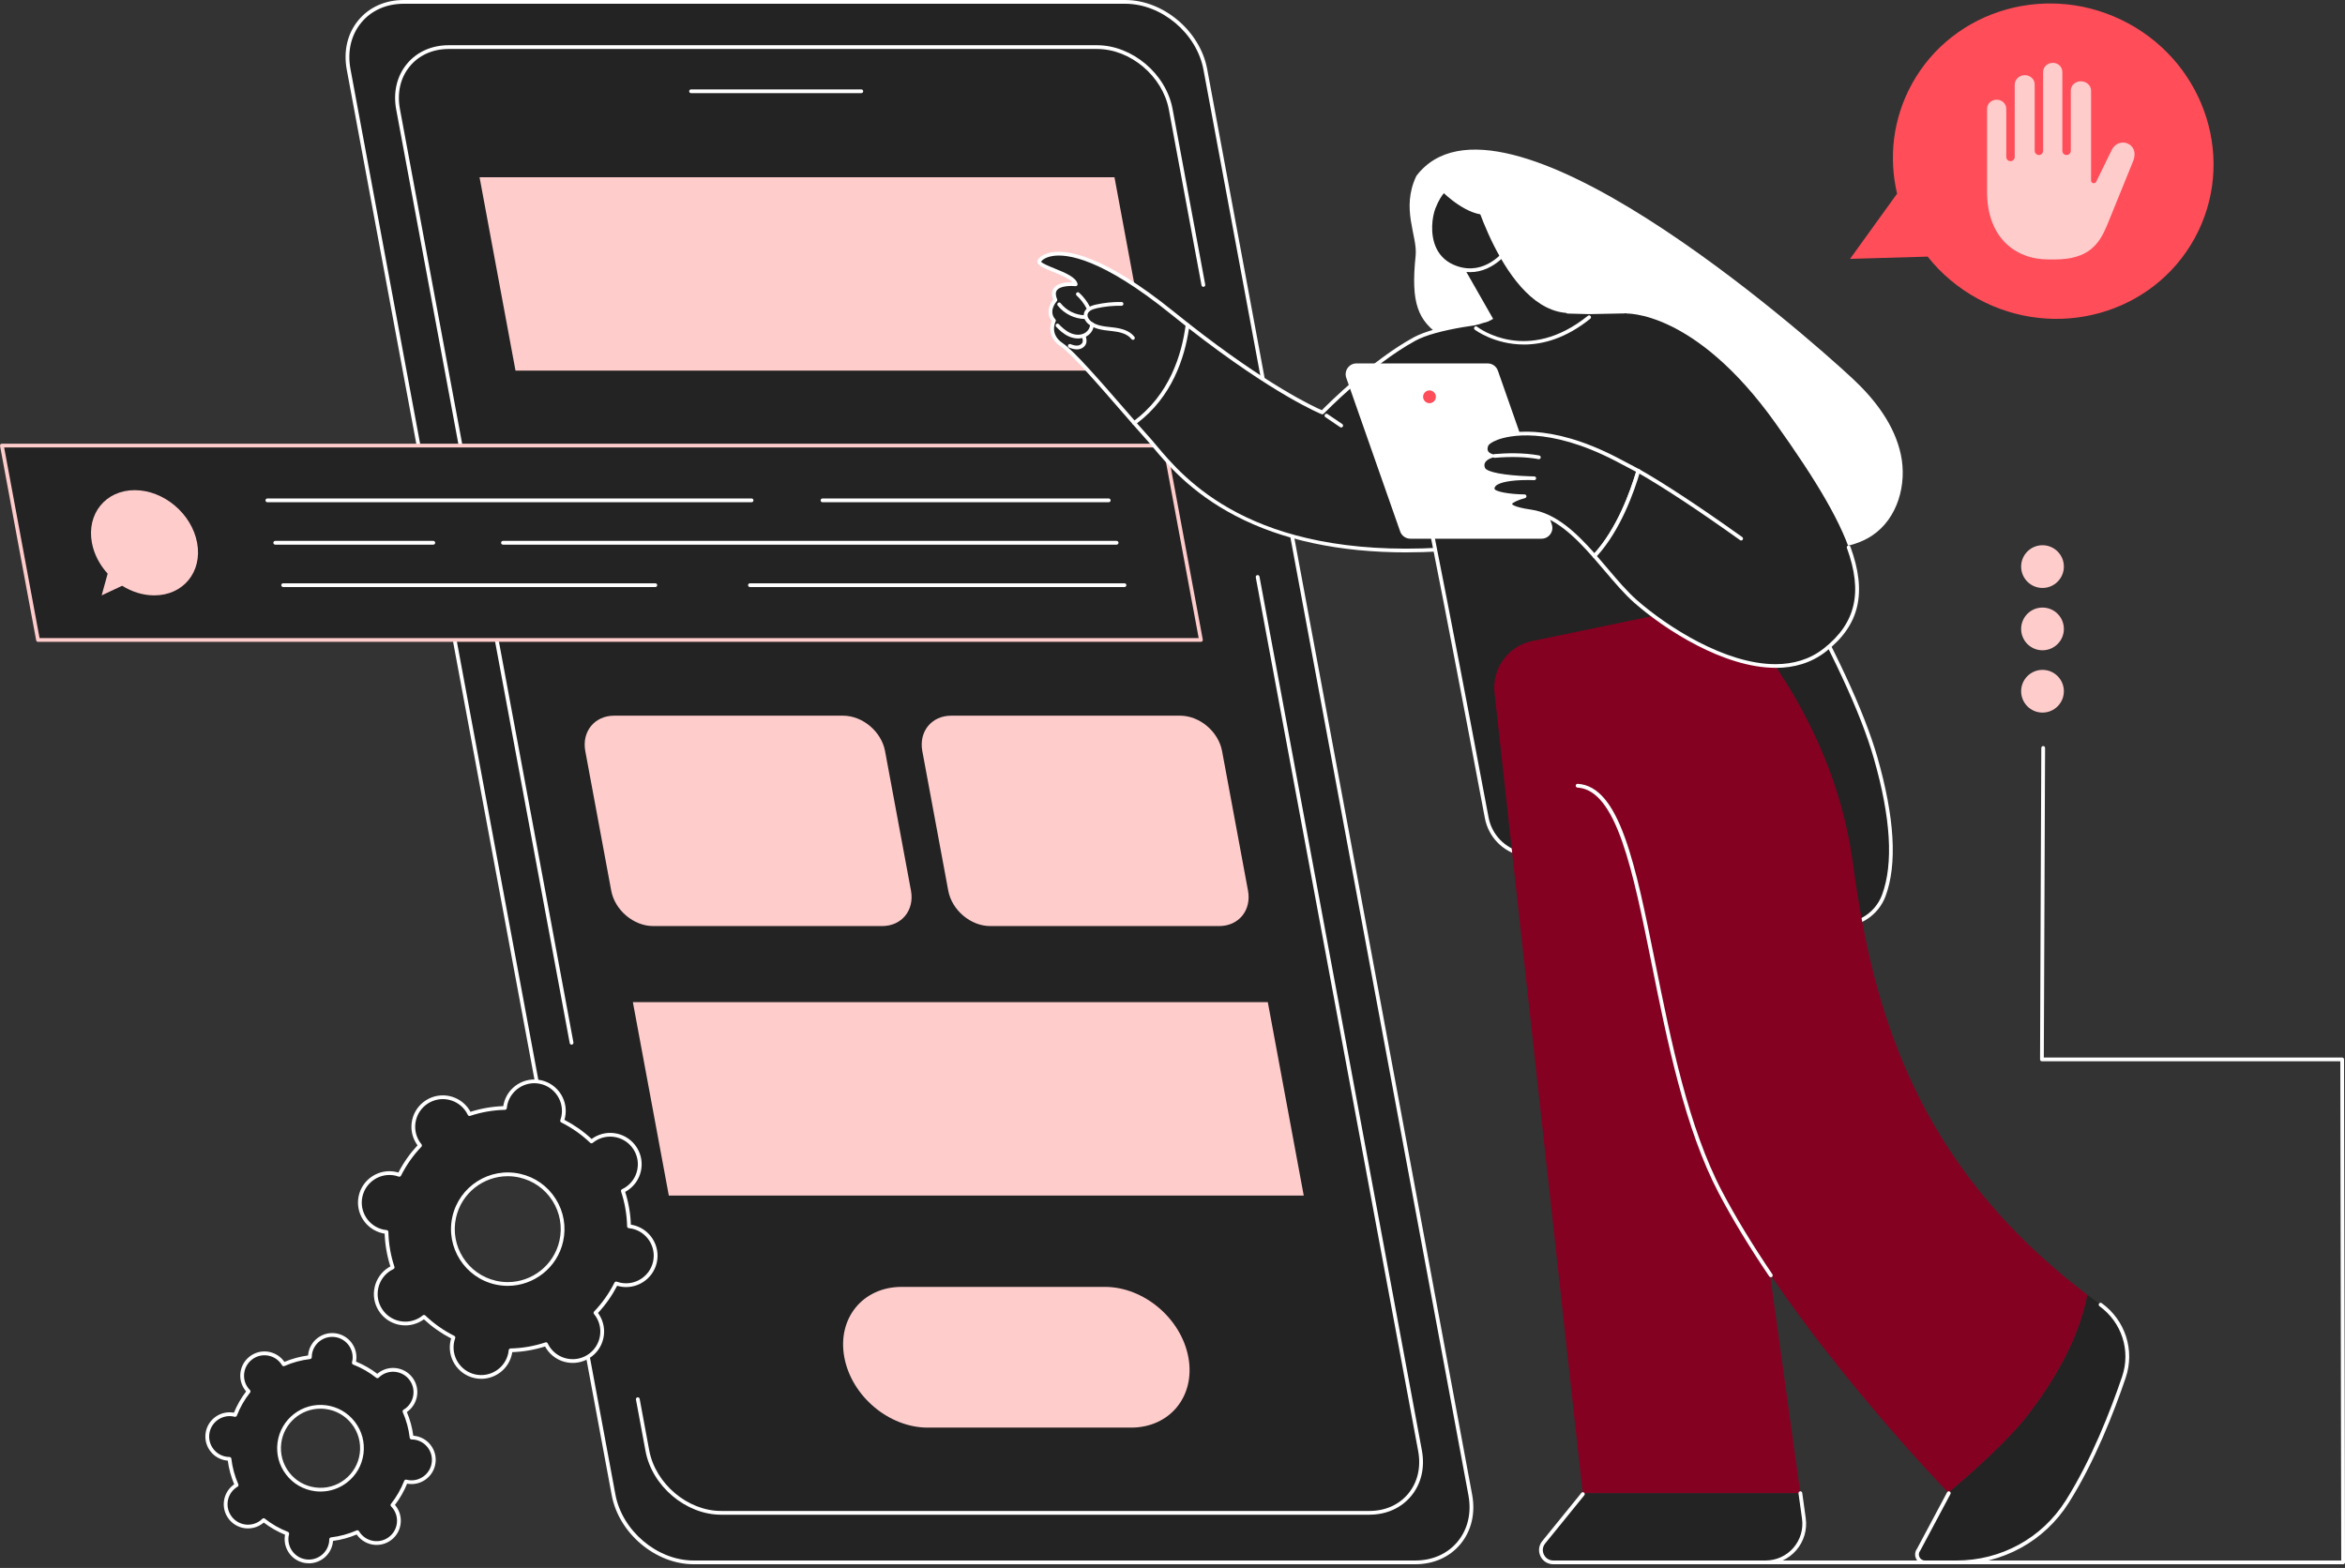 <svg width="477" height="319" viewBox="0 0 477 319" fill="none" xmlns="http://www.w3.org/2000/svg">
<rect x="0" y="0" width="477" height="319" fill="#333333" stroke="none"/>
<g clip-path="url(#clip0_70_488)">
<path d="M141.092 317.873H287.887C295.442 317.873 300.472 311.691 299.068 304.14L245.175 14.115C243.771 6.56 236.442 0.383 228.891 0.383H82.096C74.541 0.383 69.511 6.564 70.915 14.115L124.808 304.14C126.212 311.695 133.541 317.873 141.092 317.873Z" fill="#232323"/>
<path d="M287.887 318.255H141.092C133.346 318.255 125.872 311.955 124.43 304.209L70.537 14.184C69.829 10.374 70.674 6.786 72.92 4.089C75.112 1.454 78.371 0 82.096 0H228.891C236.637 0 244.112 6.3 245.554 14.046L299.447 304.071C300.155 307.881 299.309 311.469 297.064 314.166C294.872 316.802 291.613 318.255 287.887 318.255ZM82.096 0.765C78.604 0.765 75.555 2.119 73.509 4.579C71.413 7.1 70.625 10.462 71.29 14.046L125.183 304.071C126.556 311.473 133.694 317.49 141.092 317.49H287.887C291.38 317.49 294.428 316.136 296.475 313.676C298.571 311.156 299.359 307.793 298.693 304.209L244.8 14.184C243.427 6.782 236.289 0.765 228.891 0.765H82.096Z" fill="white"/>
<path d="M146.673 307.793H278.558C285.508 307.793 290.14 302.105 288.847 295.155L238.133 22.224C236.84 15.274 230.096 9.586 223.146 9.586H91.261C84.311 9.586 79.679 15.274 80.972 22.224L131.686 295.155C132.979 302.105 139.723 307.793 146.673 307.793Z" fill="#232323"/>
<path d="M116.263 212.543C116.083 212.543 115.922 212.412 115.888 212.229L80.593 22.293C79.939 18.778 80.719 15.469 82.792 12.975C84.816 10.542 87.822 9.2 91.261 9.2H223.146C230.291 9.2 237.184 15.01 238.512 22.152L245.156 57.91C245.194 58.116 245.056 58.319 244.85 58.357C244.643 58.395 244.444 58.258 244.402 58.051L237.758 22.293C236.496 15.496 229.939 9.965 223.146 9.965H91.261C88.056 9.965 85.256 11.208 83.381 13.465C81.457 15.779 80.734 18.866 81.346 22.156L116.641 212.087C116.68 212.294 116.542 212.493 116.335 212.535C116.312 212.539 116.289 212.543 116.266 212.543H116.263Z" fill="white"/>
<path d="M278.557 308.176H146.673C139.527 308.176 132.634 302.365 131.307 295.224L129.36 284.743C129.322 284.536 129.46 284.337 129.666 284.295C129.873 284.257 130.072 284.395 130.114 284.601L132.061 295.082C133.323 301.88 139.879 307.411 146.673 307.411H278.557C281.763 307.411 284.563 306.168 286.437 303.911C288.361 301.597 289.084 298.51 288.472 295.22L255.438 117.452C255.4 117.246 255.538 117.043 255.744 117.005C255.951 116.967 256.15 117.104 256.192 117.311L289.226 295.078C289.88 298.594 289.1 301.903 287.026 304.397C285.003 306.829 281.996 308.172 278.557 308.172V308.176Z" fill="white"/>
<path d="M175.201 18.95H140.568C140.357 18.95 140.185 18.778 140.185 18.568C140.185 18.357 140.357 18.185 140.568 18.185H175.201C175.411 18.185 175.584 18.357 175.584 18.568C175.584 18.778 175.411 18.95 175.201 18.95Z" fill="white"/>
<path d="M234.009 75.41H104.86L97.546 36.056H226.696L234.009 75.41Z" fill="#FFCCCC"/>
<path d="M265.196 243.247H136.047L128.733 203.894H257.886L265.196 243.247Z" fill="#FFCCCC"/>
<path d="M244.284 130.202H7.731L0.383 90.653H236.936L244.284 130.202Z" fill="#232323"/>
<path d="M244.284 130.584H7.731C7.547 130.584 7.387 130.454 7.356 130.27L0.008 90.722C-0.011 90.611 0.016 90.496 0.088 90.408C0.161 90.32 0.268 90.27 0.383 90.27H236.936C237.119 90.27 237.28 90.401 237.311 90.584L244.659 130.133C244.678 130.244 244.651 130.358 244.578 130.446C244.506 130.534 244.399 130.584 244.284 130.584ZM8.048 129.819H243.825L236.618 91.036H0.842L8.048 129.819Z" fill="#FFCCCC"/>
<path d="M27.408 99.726C21.498 99.726 17.596 104.519 18.694 110.429C19.13 112.778 20.293 114.947 21.899 116.71L20.679 121.132L24.852 119.177C26.823 120.409 29.083 121.132 31.382 121.132C37.292 121.132 41.194 116.339 40.096 110.429C38.998 104.519 33.314 99.726 27.404 99.726H27.408Z" fill="#FFCCCC"/>
<path d="M225.529 102.182H167.306C167.096 102.182 166.924 102.01 166.924 101.8C166.924 101.589 167.096 101.417 167.306 101.417H225.529C225.74 101.417 225.912 101.589 225.912 101.8C225.912 102.01 225.74 102.182 225.529 102.182Z" fill="white"/>
<path d="M152.881 102.182H54.383C54.173 102.182 54.001 102.01 54.001 101.8C54.001 101.589 54.173 101.417 54.383 101.417H152.881C153.092 101.417 153.264 101.589 153.264 101.8C153.264 102.01 153.092 102.182 152.881 102.182Z" fill="white"/>
<path d="M227.132 110.812H102.309C102.098 110.812 101.926 110.64 101.926 110.429C101.926 110.219 102.098 110.047 102.309 110.047H227.132C227.342 110.047 227.515 110.219 227.515 110.429C227.515 110.64 227.342 110.812 227.132 110.812Z" fill="white"/>
<path d="M88.14 110.812H55.986C55.775 110.812 55.603 110.64 55.603 110.429C55.603 110.219 55.775 110.047 55.986 110.047H88.14C88.351 110.047 88.523 110.219 88.523 110.429C88.523 110.64 88.351 110.812 88.14 110.812Z" fill="white"/>
<path d="M228.735 119.437H152.545C152.334 119.437 152.162 119.265 152.162 119.055C152.162 118.845 152.334 118.672 152.545 118.672H228.735C228.945 118.672 229.117 118.845 229.117 119.055C229.117 119.265 228.945 119.437 228.735 119.437Z" fill="white"/>
<path d="M133.3 119.437H57.593C57.382 119.437 57.21 119.265 57.21 119.055C57.21 118.845 57.382 118.672 57.593 118.672H133.3C133.511 118.672 133.683 118.845 133.683 119.055C133.683 119.265 133.511 119.437 133.3 119.437Z" fill="white"/>
<path d="M241.725 276.14C240.256 268.233 232.655 261.826 224.753 261.826H183.399C175.492 261.826 170.274 268.233 171.743 276.14C173.212 284.047 180.813 290.454 188.716 290.454H230.07C237.976 290.454 243.194 284.047 241.725 276.14Z" fill="#FFCCCC"/>
<path d="M247.991 188.413H201.431C197.452 188.413 193.627 185.189 192.885 181.207L187.61 152.816C186.872 148.838 189.496 145.609 193.478 145.609H240.038C244.016 145.609 247.841 148.834 248.584 152.816L253.859 181.207C254.597 185.185 251.973 188.413 247.991 188.413Z" fill="#FFCCCC"/>
<path d="M179.436 188.413H132.876C128.897 188.413 125.072 185.189 124.33 181.207L119.055 152.816C118.317 148.838 120.941 145.609 124.923 145.609H171.483C175.461 145.609 179.287 148.834 180.029 152.816L185.304 181.207C186.042 185.185 183.418 188.413 179.436 188.413Z" fill="#FFCCCC"/>
<path d="M476.618 318.255H316.488C316.278 318.255 316.105 318.083 316.105 317.873C316.105 317.662 316.278 317.49 316.488 317.49H476.235L476.044 215.928H415.354C415.25 215.928 415.155 215.886 415.082 215.817C415.009 215.744 414.971 215.648 414.971 215.545L415.227 152.17C415.227 151.959 415.4 151.787 415.61 151.787C415.82 151.787 415.992 151.959 415.992 152.17L415.736 215.159H476.426C476.637 215.159 476.809 215.331 476.809 215.541L477 317.869C477 317.972 476.962 318.068 476.889 318.14C476.817 318.213 476.721 318.251 476.618 318.251V318.255Z" fill="white"/>
<path d="M287.96 52C286.927 61.773 288.449 65.292 293.246 68.486C306.336 77.2 317.134 89.119 330.905 96.991C341.75 103.188 353.076 109.125 365.469 111.076C370.702 111.898 376.455 111.879 380.831 108.949C386.022 105.472 387.942 98.51 386.653 92.478C385.364 86.445 381.401 81.27 376.842 77.024C366.804 67.671 305.12 13.446 288.105 35.789C284.896 42.529 288.381 47.991 287.956 52.004L287.96 52Z" fill="white"/>
<path d="M211.441 53.029C212.233 51.755 218.67 47.651 238.508 63.693C239.552 64.539 240.57 65.346 241.564 66.126C240.78 72.143 238.267 80.585 230.708 86.063C225.72 80.36 218.529 71.864 215.966 70.154C212.879 68.092 214.379 65.231 214.379 65.231C212.611 63.269 214.665 61.027 214.665 61.027C213.021 57.179 218.797 57.841 218.797 57.841C218.341 55.645 210.645 54.306 211.437 53.029H211.441Z" fill="#232323"/>
<path d="M230.708 86.445C230.601 86.445 230.494 86.4 230.422 86.315C229.676 85.462 228.88 84.548 228.058 83.6C223.529 78.386 217.894 71.898 215.756 70.472C212.96 68.605 213.637 66.084 213.939 65.296C212.684 63.697 213.495 61.869 214.23 60.954C213.87 59.994 213.92 59.203 214.375 58.594C215.186 57.508 217.102 57.393 218.143 57.416C217.431 56.632 215.595 55.886 214.187 55.312C212.317 54.551 211.25 54.088 211.039 53.442C210.971 53.231 210.997 53.017 211.12 52.826C211.46 52.279 212.378 51.602 213.939 51.342C217.003 50.825 224.297 51.705 238.753 63.395C239.701 64.164 240.7 64.959 241.805 65.824C241.97 65.954 242 66.195 241.87 66.359C241.74 66.524 241.499 66.555 241.335 66.424C240.229 65.556 239.227 64.76 238.275 63.988C224.053 52.486 217.003 51.598 214.069 52.095C212.665 52.333 211.965 52.922 211.774 53.231C211.866 53.541 213.442 54.18 214.482 54.605C216.655 55.488 218.9 56.403 219.183 57.764C219.21 57.883 219.176 58.009 219.091 58.101C219.007 58.193 218.889 58.235 218.766 58.223C217.959 58.132 215.706 58.101 214.995 59.053C214.681 59.474 214.692 60.09 215.029 60.878C215.086 61.016 215.06 61.176 214.96 61.287C214.888 61.368 213.162 63.303 214.673 64.978C214.78 65.097 214.803 65.269 214.727 65.411C214.673 65.514 213.434 68 216.188 69.837C218.41 71.321 223.846 77.579 228.643 83.098C229.465 84.043 230.261 84.957 231.003 85.811C231.141 85.971 231.125 86.212 230.969 86.35C230.896 86.415 230.808 86.445 230.716 86.445H230.708Z" fill="white"/>
<path d="M241.564 66.126C259.432 80.157 268.968 83.913 268.968 83.913C268.968 83.913 278.538 73.998 287.727 68.98C296.915 63.961 330.576 63.785 330.576 63.785C330.576 63.785 335.113 109.431 292.887 111.81C250.661 114.19 238.015 94.149 233.44 89.142C232.659 88.289 231.73 87.234 230.705 86.067C238.263 80.589 240.776 72.143 241.56 66.13L241.564 66.126Z" fill="#232323"/>
<path d="M286.143 112.388C272.456 112.388 260.755 109.886 251.28 104.929C242.218 100.185 237.391 94.421 234.507 90.975C233.99 90.355 233.543 89.819 233.156 89.398C232.468 88.641 231.596 87.662 230.418 86.315C230.345 86.235 230.314 86.128 230.326 86.021C230.337 85.914 230.395 85.818 230.483 85.753C237.907 80.371 240.398 72.082 241.186 66.076C241.205 65.939 241.293 65.824 241.419 65.77C241.545 65.717 241.69 65.74 241.801 65.824C257.902 78.466 267.315 82.785 268.88 83.458C270.257 82.062 279.108 73.252 287.547 68.643C296.716 63.636 329.199 63.406 330.58 63.399C330.775 63.399 330.94 63.548 330.962 63.743C330.985 63.957 332.963 85.455 320.799 99.669C314.269 107.3 304.89 111.512 292.913 112.185C290.607 112.315 288.35 112.38 286.143 112.38V112.388ZM231.271 86.124C232.307 87.31 233.091 88.19 233.726 88.882C234.124 89.314 234.576 89.858 235.1 90.481C240.887 97.397 254.44 113.593 292.871 111.428C304.63 110.766 313.83 106.646 320.214 99.183C331.322 86.204 330.427 66.991 330.228 64.171C326.602 64.21 296.41 64.676 287.914 69.316C278.879 74.251 269.343 84.082 269.247 84.177C269.14 84.288 268.975 84.326 268.83 84.269C268.734 84.231 259.225 80.409 241.851 66.838C240.964 72.835 238.385 80.78 231.271 86.124Z" fill="white"/>
<path d="M230.464 69.144C230.349 69.144 230.238 69.094 230.161 68.995C229.274 67.847 227.656 67.522 226.191 67.358L225.835 67.32C224.32 67.151 222.752 66.979 221.516 66.023C220.881 65.529 220.281 64.676 220.491 63.751C220.69 62.879 221.509 62.278 222.92 61.968C224.634 61.589 226.39 61.417 228.142 61.444C228.352 61.444 228.52 61.62 228.517 61.834C228.517 62.045 228.333 62.209 228.126 62.209C226.432 62.175 224.733 62.351 223.081 62.714C221.983 62.955 221.363 63.361 221.233 63.919C221.103 64.493 221.555 65.086 221.979 65.418C223.043 66.245 224.5 66.405 225.912 66.558L226.267 66.597C227.889 66.78 229.695 67.155 230.754 68.528C230.884 68.697 230.854 68.934 230.685 69.064C230.617 69.117 230.532 69.144 230.452 69.144H230.464Z" fill="white"/>
<path d="M221.352 62.947C221.214 62.947 221.08 62.875 221.011 62.741C220.495 61.754 219.814 60.874 218.995 60.121C218.839 59.979 218.831 59.734 218.973 59.581C219.114 59.424 219.355 59.417 219.512 59.558C220.399 60.369 221.13 61.322 221.688 62.389C221.788 62.576 221.715 62.806 221.528 62.905C221.47 62.936 221.409 62.947 221.352 62.947Z" fill="white"/>
<path d="M220.633 64.902H220.625C218.506 64.849 216.456 63.823 215.144 62.159C215.014 61.995 215.04 61.754 215.209 61.624C215.377 61.494 215.614 61.521 215.744 61.689C216.919 63.177 218.747 64.095 220.644 64.141C220.855 64.145 221.023 64.321 221.019 64.531C221.015 64.737 220.843 64.906 220.637 64.906L220.633 64.902Z" fill="white"/>
<path d="M219.294 68.865C218.655 68.865 217.986 68.716 217.343 68.417C216.288 67.928 215.446 67.128 214.834 66.486C214.689 66.333 214.692 66.092 214.845 65.946C214.998 65.801 215.239 65.805 215.385 65.958C215.951 66.551 216.724 67.285 217.665 67.725C218.579 68.15 219.543 68.219 220.319 67.92C221.165 67.591 221.761 66.773 221.735 65.969C221.727 65.759 221.891 65.579 222.102 65.575C222.312 65.564 222.492 65.732 222.496 65.942C222.534 67.079 221.754 68.184 220.591 68.632C220.189 68.788 219.746 68.865 219.29 68.865H219.294Z" fill="white"/>
<path d="M219.023 71.08C218.46 71.08 217.929 70.904 217.473 70.728C217.278 70.651 217.179 70.429 217.259 70.231C217.336 70.035 217.558 69.936 217.756 70.016C218.2 70.192 218.724 70.361 219.229 70.307C219.692 70.257 220.097 69.974 220.208 69.626C220.315 69.293 220.201 68.895 220.055 68.448C219.99 68.249 220.097 68.031 220.3 67.966C220.503 67.901 220.717 68.008 220.782 68.211C220.927 68.658 221.13 69.267 220.935 69.863C220.729 70.502 220.078 70.988 219.313 71.072C219.218 71.084 219.118 71.087 219.023 71.087V71.08Z" fill="white"/>
<path d="M272.816 86.973C272.743 86.973 272.667 86.95 272.602 86.908L269.603 84.877C269.427 84.758 269.381 84.521 269.5 84.345C269.618 84.169 269.855 84.124 270.031 84.242L273.03 86.273C273.206 86.392 273.252 86.629 273.134 86.805C273.061 86.916 272.939 86.973 272.816 86.973Z" fill="white"/>
<path d="M312.223 64.175C333.525 63.651 330.821 63.785 330.821 63.785C330.821 63.785 372.994 123.576 381.765 154.182C385.915 168.66 385.288 177.202 383.429 182.201C381.83 186.505 377.289 188.956 372.81 187.947L309.748 173.736C306.129 172.921 303.345 170.033 302.656 166.388C299.183 147.924 288.744 92.811 286.701 86.063C284.242 77.938 290.917 64.699 312.219 64.175H312.223Z" fill="#232323"/>
<path d="M374.573 188.551C373.881 188.551 373.181 188.475 372.485 188.318L309.423 174.107C305.651 173.258 302.755 170.255 302.04 166.457C298.819 149.335 288.147 92.945 286.097 86.17C286.036 85.967 286.15 85.753 286.353 85.692C286.552 85.631 286.77 85.746 286.831 85.948C288.893 92.757 299.573 149.182 302.794 166.315C303.452 169.811 306.122 172.577 309.591 173.357L372.653 187.568C376.93 188.532 381.302 186.164 382.828 182.06C385.184 175.721 384.622 166.376 381.153 154.281C378.502 145.024 372.504 132.149 363.335 116.006C363.232 115.823 363.297 115.59 363.48 115.486C363.664 115.383 363.897 115.448 364 115.632C373.2 131.827 379.221 144.76 381.887 154.075C385.398 166.331 385.957 175.84 383.543 182.331C382.132 186.122 378.486 188.551 374.569 188.551H374.573Z" fill="white"/>
<path d="M366.923 308.941C367.577 313.661 363.909 317.873 359.143 317.873H315.953C313.841 317.873 312.674 315.425 314.006 313.784L321.966 303.976L321.947 303.788H366.212L366.927 308.941H366.923Z" fill="#232323"/>
<path d="M311.653 130.427L350.429 122.364L353.741 134.413L345.498 154.27L366.208 303.785H321.943L304.006 140.954C303.459 136.001 306.772 131.441 311.653 130.427Z" fill="#850122"/>
<path d="M359.143 318.255H315.952C314.828 318.255 313.826 317.624 313.344 316.607C312.858 315.589 312.999 314.415 313.711 313.543L321.671 303.735C321.805 303.57 322.046 303.547 322.21 303.677C322.375 303.811 322.398 304.052 322.268 304.217L314.308 314.025C313.78 314.679 313.676 315.52 314.04 316.278C314.399 317.035 315.119 317.49 315.96 317.49H359.15C361.311 317.49 363.366 316.557 364.785 314.927C366.204 313.298 366.846 311.137 366.552 308.994L365.837 303.842C365.806 303.632 365.955 303.44 366.162 303.41C366.368 303.379 366.563 303.528 366.594 303.735L367.309 308.887C367.634 311.247 366.927 313.631 365.362 315.428C363.798 317.226 361.533 318.255 359.15 318.255H359.143Z" fill="white"/>
<path d="M411.858 288.679C417.427 281.652 422.802 272.743 424.584 263.433C425.468 264.106 426.367 264.775 427.285 265.441C431.921 268.796 433.864 274.763 432.028 280.183C429.595 287.359 425.686 297.324 420.491 305.533C415.614 313.244 407.084 317.877 397.957 317.877H391.546C390.215 317.877 389.458 316.347 390.269 315.291L396.4 303.792C396.4 303.792 396.362 303.754 396.293 303.685C401.744 299.175 408.633 292.745 411.85 288.683L411.858 288.679Z" fill="#232323"/>
<path d="M347.17 134.555L350.429 122.368C350.429 122.368 372.55 143.36 376.876 175.446C380.843 204.846 389.281 236.634 424.584 263.433C422.801 272.743 417.427 281.652 411.858 288.679C408.641 292.737 401.751 299.168 396.301 303.681C394.346 301.658 364.965 271.068 349.997 242.662C334.512 213.269 335.821 160.75 320.906 159.858L347.17 134.559V134.555Z" fill="#850122"/>
<path d="M360.21 259.864C360.088 259.864 359.965 259.806 359.892 259.696C355.857 253.744 352.414 248.071 349.656 242.838C342.717 229.672 339.141 211.892 335.985 196.209C332.152 177.163 328.843 160.715 320.879 160.237C320.669 160.226 320.508 160.042 320.52 159.832C320.531 159.621 320.719 159.457 320.925 159.472C329.478 159.985 332.68 175.901 336.735 196.056C339.879 211.69 343.444 229.412 350.329 242.478C353.076 247.688 356.503 253.334 360.524 259.263C360.642 259.439 360.596 259.676 360.42 259.795C360.355 259.841 360.279 259.86 360.206 259.86L360.21 259.864Z" fill="white"/>
<path d="M397.961 318.255H391.55C390.784 318.255 390.104 317.831 389.763 317.146C389.43 316.473 389.503 315.685 389.951 315.08L396.067 303.609C396.167 303.421 396.4 303.352 396.583 303.452C396.771 303.551 396.84 303.785 396.74 303.968L390.609 315.467C390.609 315.467 390.586 315.505 390.574 315.52C390.283 315.899 390.237 316.381 390.448 316.809C390.658 317.238 391.071 317.494 391.546 317.494H397.957C407.045 317.494 415.35 312.946 420.166 305.33C425.379 297.087 429.296 287.038 431.664 280.061C433.451 274.79 431.603 269.04 427.059 265.751C426.887 265.628 426.848 265.387 426.975 265.215C427.097 265.043 427.338 265.005 427.51 265.131C432.326 268.616 434.284 274.717 432.391 280.306C430.012 287.321 426.072 297.431 420.816 305.739C415.859 313.581 407.313 318.259 397.961 318.259V318.255Z" fill="white"/>
<path d="M296.154 51.609L303.724 64.875L300.216 66.772C300.216 66.772 310.973 75.066 323.978 63.93L318.73 63.789L306.845 47.444L296.154 51.613V51.609Z" fill="#232323"/>
<path d="M309.974 70.093C304.007 70.093 300.044 67.124 299.983 67.075C299.814 66.945 299.784 66.707 299.914 66.539C300.044 66.371 300.281 66.34 300.449 66.47C300.862 66.788 310.724 74.136 323.003 64.244C323.167 64.11 323.408 64.137 323.542 64.302C323.676 64.466 323.649 64.707 323.485 64.841C318.489 68.865 313.818 70.097 309.978 70.097L309.974 70.093Z" fill="white"/>
<path d="M306.922 50.416C306.922 50.416 302.84 56.735 296.291 54.513C289.743 52.29 290.638 44.804 291.625 42.257C292.615 39.709 293.683 38.761 293.683 38.761C293.683 38.761 300.35 45.413 304.493 42.636C304.73 42.479 306.918 50.412 306.918 50.412L306.922 50.416Z" fill="#232323"/>
<path d="M299.038 55.366C298.139 55.366 297.182 55.221 296.169 54.876C293.962 54.127 292.374 52.742 291.449 50.76C290.033 47.723 290.565 43.928 291.269 42.119C292.279 39.518 293.384 38.516 293.43 38.478C293.583 38.344 293.812 38.351 293.954 38.493C294.019 38.558 300.445 44.892 304.282 42.322C304.385 42.253 304.527 42.238 304.642 42.28C304.867 42.364 305.12 42.46 307.289 50.317C307.319 50.42 307.3 50.535 307.243 50.626C307.208 50.684 304.11 55.37 299.038 55.37V55.366ZM293.698 39.308C293.342 39.728 292.642 40.692 291.98 42.398C291.326 44.085 290.825 47.62 292.141 50.439C292.975 52.221 294.409 53.472 296.414 54.153C302.079 56.074 305.866 51.238 306.504 50.347C305.686 47.39 304.737 44.166 304.355 43.171C300.468 45.279 295.017 40.543 293.698 39.308Z" fill="white"/>
<path d="M299.478 38.761C299.478 38.761 307.32 67.22 322.138 63.33L313.26 43.508L299.474 38.761H299.478Z" fill="white"/>
<path d="M286.888 109.603H313.565C315.088 109.603 316.151 108.1 315.646 106.665L304.687 75.414C304.377 74.53 303.543 73.937 302.606 73.937H275.929C274.407 73.937 273.344 75.44 273.848 76.875L284.808 108.127C285.117 109.01 285.951 109.603 286.888 109.603Z" fill="white"/>
<path d="M289.853 79.809C289.344 80.317 289.344 81.14 289.853 81.649C290.362 82.157 291.184 82.157 291.693 81.649C292.201 81.14 292.201 80.317 291.693 79.809C291.184 79.3 290.362 79.3 289.853 79.809Z" fill="#FF4D59"/>
<path d="M303.471 92.753C303.471 92.753 301.639 92.355 302.369 90.55C303.027 88.924 312.494 85.015 328.755 93.43C330.415 94.287 331.911 95.079 333.257 95.802C332.045 99.956 329.241 107.893 324.333 113.134C320.516 108.796 316.362 104.791 311.435 104.076C302.733 102.813 310.115 100.974 310.115 100.974C310.115 100.974 303.616 100.905 303.616 99.409C303.616 97.42 308.868 97.263 311.094 97.282C311.699 97.301 312.077 97.305 312.077 97.305C312.077 97.305 311.695 97.286 311.094 97.282C308.623 97.198 302.296 96.835 301.7 95.312C300.954 93.415 303.471 92.749 303.471 92.749V92.753Z" fill="#232323"/>
<path d="M324.333 113.516H324.326C324.219 113.516 324.115 113.467 324.043 113.386C320.328 109.163 316.224 105.158 311.377 104.454C307.403 103.877 306.837 103.188 306.81 102.595C306.783 102.056 307.361 101.612 308.065 101.276C305.858 101.115 303.234 100.66 303.234 99.409C303.234 99 303.394 98.636 303.712 98.319C304.209 97.825 305.089 97.5 306.106 97.286C303.693 96.961 301.715 96.402 301.344 95.45C301.114 94.861 301.122 94.314 301.375 93.817C301.635 93.304 302.109 92.952 302.53 92.723C302.331 92.577 302.14 92.378 302.002 92.122C301.746 91.632 301.746 91.055 302.01 90.401C302.243 89.827 303.111 89.223 304.389 88.748C306.6 87.93 314.897 85.826 328.924 93.082C330.511 93.905 332.026 94.704 333.433 95.458C333.594 95.542 333.671 95.729 333.621 95.901C332.378 100.166 329.551 108.107 324.609 113.386C324.536 113.463 324.437 113.509 324.329 113.509L324.333 113.516ZM310.719 97.665C307.422 97.665 305.016 98.108 304.251 98.866C304.083 99.034 303.999 99.21 303.999 99.409C303.999 99.994 306.917 100.557 310.119 100.591C310.31 100.591 310.471 100.736 310.494 100.928C310.517 101.119 310.394 101.295 310.207 101.345C308.772 101.704 307.594 102.301 307.575 102.553C307.575 102.557 307.728 103.146 311.488 103.693C316.453 104.416 320.6 108.345 324.337 112.556C328.889 107.518 331.559 100.163 332.802 95.986C331.479 95.278 330.06 94.528 328.579 93.763C314.832 86.648 306.795 88.676 304.66 89.463C303.318 89.961 302.809 90.477 302.725 90.684C302.549 91.116 302.534 91.479 302.679 91.759C302.924 92.225 303.547 92.371 303.555 92.374C303.727 92.413 303.849 92.566 303.853 92.742C303.853 92.918 303.739 93.075 303.57 93.12C303.559 93.12 302.426 93.434 302.059 94.165C301.91 94.463 301.91 94.792 302.059 95.171C302.404 96.047 305.957 96.724 311.113 96.9C311.714 96.907 312.104 96.927 312.104 96.927C312.311 96.938 312.475 97.11 312.468 97.32C312.46 97.527 312.299 97.692 312.081 97.692C312.081 97.692 311.699 97.688 311.091 97.665C310.968 97.665 310.846 97.665 310.727 97.665H310.719Z" fill="white"/>
<path d="M313.022 93.423C312.999 93.423 312.976 93.423 312.954 93.415C310.452 92.952 307.373 92.86 304.037 93.147C303.827 93.17 303.639 93.01 303.624 92.799C303.605 92.589 303.762 92.405 303.972 92.386C306.344 92.183 309.847 92.065 313.091 92.665C313.298 92.704 313.435 92.902 313.397 93.113C313.363 93.296 313.202 93.426 313.022 93.426V93.423Z" fill="white"/>
<path d="M345.548 103.429L322.141 67.174L330.584 63.785C330.584 63.785 344.618 62.905 361.139 86.074C377.66 109.244 383.44 122.597 371.238 132.218C359.035 141.838 338.972 127.865 332.707 122.364C329.987 119.977 327.263 116.454 324.337 113.13C329.245 107.889 332.049 99.956 333.261 95.798C344.534 101.857 345.548 103.425 345.548 103.425V103.429Z" fill="#232323"/>
<path d="M361.189 135.874C350.677 135.874 338.678 128.121 332.45 122.651C330.465 120.907 328.507 118.6 326.43 116.159C325.653 115.245 324.854 114.304 324.043 113.382C323.913 113.233 323.916 113.011 324.05 112.87C328.885 107.706 331.662 99.891 332.887 95.691C332.944 95.488 333.158 95.37 333.361 95.431C333.564 95.488 333.678 95.702 333.621 95.905C332.397 100.101 329.643 107.859 324.842 113.138C325.577 113.979 326.303 114.836 327.007 115.666C329.061 118.087 331.005 120.371 332.948 122.081C339.079 127.467 350.892 135.125 361.147 135.129C364.72 135.129 368.101 134.199 370.989 131.923C377.507 126.782 378.953 120.482 375.679 111.493C375.606 111.294 375.709 111.076 375.908 111.003C376.107 110.93 376.325 111.034 376.398 111.233C379.802 120.581 378.284 127.149 371.463 132.524C368.438 134.91 364.903 135.882 361.185 135.882L361.189 135.874Z" fill="white"/>
<path d="M354.177 109.97C354.101 109.97 354.024 109.947 353.955 109.898L353.795 109.783C345.238 103.678 338.265 99.084 333.07 96.131C332.886 96.028 332.821 95.794 332.925 95.611C333.028 95.427 333.261 95.362 333.445 95.465C338.662 98.434 345.659 103.039 354.235 109.159L354.395 109.274C354.567 109.397 354.606 109.634 354.483 109.806C354.411 109.909 354.292 109.967 354.173 109.967L354.177 109.97Z" fill="white"/>
<path d="M432.965 4.785C417.067 -3.856 397.322 1.679 388.864 17.148C385.012 24.191 384.167 32.078 385.888 39.4L376.318 52.669L392.1 52.21C394.805 55.626 398.244 58.571 402.337 60.798C418.234 69.439 437.98 63.904 446.437 48.435C454.894 32.969 448.866 13.427 432.969 4.785H432.965Z" fill="#FF4D59"/>
<path d="M133.216 256.788C133.943 253.552 131.904 250.339 128.668 249.612C128.427 249.559 128.186 249.524 127.945 249.501C127.887 247.019 127.459 244.594 126.69 242.299C126.908 242.195 127.122 242.081 127.333 241.95C130.136 240.176 130.967 236.465 129.192 233.661C127.417 230.857 123.703 230.027 120.903 231.802C120.692 231.936 120.501 232.082 120.313 232.235C118.565 230.563 116.557 229.14 114.335 228.027C114.415 227.801 114.488 227.568 114.541 227.327C115.268 224.091 113.229 220.878 109.993 220.151C106.757 219.424 103.544 221.459 102.817 224.695C102.764 224.936 102.729 225.177 102.706 225.418C100.224 225.475 97.798 225.904 95.503 226.669C95.4 226.451 95.285 226.237 95.155 226.026C93.38 223.222 89.666 222.392 86.866 224.167C84.062 225.942 83.232 229.653 85.007 232.456C85.141 232.667 85.286 232.858 85.439 233.045C83.768 234.794 82.341 236.802 81.232 239.024C81.006 238.944 80.772 238.871 80.532 238.818C77.295 238.091 74.082 240.126 73.356 243.362C72.629 246.598 74.668 249.811 77.904 250.538C78.145 250.592 78.386 250.626 78.627 250.649C78.684 253.131 79.112 255.557 79.881 257.852C79.663 257.955 79.449 258.07 79.239 258.2C76.435 259.975 75.605 263.685 77.38 266.489C79.154 269.293 82.869 270.123 85.669 268.348C85.879 268.214 86.07 268.069 86.258 267.916C88.006 269.587 90.014 271.01 92.237 272.124C92.156 272.349 92.084 272.583 92.03 272.824C91.303 276.06 93.342 279.273 96.578 280C99.814 280.726 103.027 278.691 103.754 275.455C103.808 275.214 103.842 274.973 103.865 274.732C106.348 274.675 108.773 274.246 111.068 273.481C111.171 273.699 111.286 273.914 111.416 274.124C113.191 276.928 116.905 277.758 119.705 275.983C122.509 274.208 123.339 270.498 121.564 267.694C121.43 267.484 121.285 267.292 121.132 267.105C122.804 265.357 124.23 263.349 125.34 261.126C125.565 261.206 125.799 261.279 126.04 261.333C129.276 262.059 132.489 260.024 133.216 256.788ZM114.166 252.516C112.82 258.525 106.853 262.304 100.839 260.958C94.826 259.611 91.043 253.644 92.393 247.635C93.74 241.625 99.707 237.846 105.72 239.193C111.734 240.539 115.517 246.506 114.166 252.516Z" fill="#232323"/>
<path d="M97.887 280.527C97.424 280.527 96.957 280.478 96.487 280.371C93.048 279.598 90.879 276.174 91.648 272.739C91.678 272.602 91.717 272.46 91.763 272.315C89.747 271.27 87.884 269.962 86.224 268.421C86.101 268.513 85.979 268.597 85.86 268.669C82.884 270.555 78.929 269.668 77.043 266.692C76.129 265.25 75.831 263.54 76.206 261.876C76.58 260.212 77.579 258.793 79.021 257.879C79.139 257.802 79.266 257.729 79.403 257.657C78.715 255.495 78.325 253.258 78.244 250.989C78.091 250.966 77.95 250.94 77.812 250.909C74.373 250.136 72.204 246.713 72.973 243.278C73.742 239.843 77.169 237.67 80.608 238.443C80.746 238.473 80.884 238.512 81.033 238.558C82.077 236.542 83.385 234.683 84.931 233.022C84.839 232.9 84.755 232.778 84.682 232.659C83.768 231.217 83.469 229.507 83.844 227.843C84.219 226.179 85.218 224.76 86.66 223.846C89.636 221.96 93.591 222.848 95.477 225.823C95.553 225.942 95.626 226.068 95.699 226.206C97.86 225.517 100.098 225.127 102.37 225.047C102.393 224.894 102.419 224.752 102.45 224.615C103.223 221.176 106.646 219.007 110.085 219.78C113.524 220.552 115.693 223.976 114.924 227.411C114.893 227.549 114.855 227.69 114.809 227.836C116.825 228.88 118.688 230.188 120.348 231.73C120.471 231.638 120.593 231.554 120.711 231.481C123.687 229.595 127.643 230.483 129.529 233.459C130.443 234.901 130.741 236.611 130.366 238.274C129.991 239.938 128.993 241.361 127.551 242.272C127.432 242.348 127.306 242.421 127.168 242.494C127.857 244.655 128.247 246.893 128.327 249.161C128.48 249.184 128.626 249.211 128.76 249.241C132.199 250.014 134.367 253.437 133.599 256.873C132.826 260.311 129.402 262.476 125.963 261.708C125.826 261.677 125.684 261.639 125.539 261.593C124.495 263.609 123.186 265.468 121.641 267.128C121.733 267.25 121.817 267.373 121.89 267.491C122.804 268.933 123.102 270.643 122.727 272.307C122.352 273.971 121.354 275.394 119.912 276.304C116.936 278.19 112.981 277.303 111.095 274.327C111.018 274.208 110.946 274.082 110.873 273.944C108.712 274.633 106.47 275.023 104.202 275.103C104.179 275.256 104.152 275.398 104.122 275.536C103.456 278.504 100.813 280.527 97.887 280.527ZM86.25 267.533C86.346 267.533 86.442 267.568 86.514 267.64C88.259 269.308 90.24 270.701 92.401 271.783C92.573 271.871 92.654 272.07 92.593 272.254C92.508 272.495 92.443 272.709 92.397 272.911C91.72 275.937 93.629 278.951 96.655 279.629C99.684 280.306 102.695 278.397 103.376 275.371C103.422 275.172 103.456 274.95 103.479 274.694C103.498 274.503 103.659 274.354 103.85 274.35C106.268 274.296 108.655 273.879 110.942 273.118C111.126 273.057 111.325 273.141 111.409 273.317C111.52 273.546 111.627 273.745 111.734 273.918C113.394 276.538 116.875 277.318 119.495 275.658C120.765 274.855 121.645 273.604 121.974 272.139C122.303 270.674 122.039 269.167 121.236 267.897C121.125 267.721 120.991 267.541 120.83 267.346C120.708 267.197 120.715 266.979 120.849 266.837C122.517 265.093 123.909 263.115 124.992 260.954C125.08 260.782 125.279 260.702 125.462 260.763C125.707 260.851 125.918 260.912 126.12 260.958C129.146 261.635 132.16 259.726 132.841 256.7C133.518 253.675 131.609 250.66 128.584 249.983C128.381 249.937 128.167 249.903 127.907 249.88C127.715 249.861 127.566 249.7 127.562 249.509C127.509 247.092 127.092 244.708 126.331 242.417C126.269 242.234 126.354 242.035 126.53 241.95C126.759 241.84 126.958 241.736 127.13 241.625C128.4 240.822 129.28 239.571 129.609 238.106C129.938 236.641 129.674 235.134 128.871 233.864C127.21 231.244 123.73 230.463 121.109 232.124C120.933 232.235 120.754 232.365 120.558 232.529C120.409 232.651 120.191 232.644 120.054 232.51C118.309 230.842 116.328 229.45 114.167 228.367C113.994 228.279 113.914 228.08 113.975 227.897C114.06 227.656 114.125 227.442 114.17 227.239C114.847 224.213 112.939 221.199 109.913 220.522C106.887 219.845 103.873 221.754 103.192 224.779C103.146 224.982 103.112 225.196 103.089 225.456C103.07 225.648 102.909 225.797 102.718 225.801C100.3 225.854 97.913 226.271 95.626 227.032C95.442 227.093 95.243 227.009 95.159 226.833C95.048 226.604 94.941 226.405 94.83 226.233C93.17 223.613 89.689 222.832 87.069 224.492C85.799 225.296 84.919 226.546 84.59 228.012C84.261 229.477 84.525 230.984 85.329 232.254C85.439 232.43 85.57 232.609 85.734 232.804C85.856 232.954 85.849 233.172 85.715 233.313C84.047 235.057 82.655 237.035 81.572 239.196C81.484 239.368 81.285 239.449 81.102 239.388C80.857 239.3 80.65 239.238 80.444 239.193C77.418 238.515 74.404 240.424 73.723 243.45C73.046 246.476 74.955 249.49 77.98 250.167C78.183 250.213 78.397 250.247 78.657 250.27C78.849 250.289 78.998 250.45 79.002 250.641C79.055 253.059 79.472 255.442 80.233 257.733C80.295 257.917 80.21 258.116 80.034 258.2C79.805 258.307 79.61 258.414 79.434 258.525C78.164 259.328 77.284 260.579 76.955 262.044C76.626 263.509 76.89 265.016 77.694 266.282C79.354 268.903 82.835 269.683 85.455 268.023C85.631 267.912 85.811 267.782 86.006 267.617C86.075 267.56 86.162 267.529 86.247 267.529L86.25 267.533ZM103.284 261.612C102.45 261.612 101.605 261.52 100.756 261.333C94.547 259.94 90.626 253.759 92.019 247.551C93.411 241.342 99.593 237.425 105.805 238.818C108.811 239.491 111.378 241.296 113.027 243.901C114.675 246.502 115.215 249.593 114.541 252.6C113.34 257.959 108.563 261.612 103.284 261.612ZM103.276 239.303C98.346 239.303 93.889 242.712 92.765 247.719C91.464 253.514 95.125 259.286 100.924 260.587C101.716 260.763 102.504 260.851 103.284 260.851C108.215 260.851 112.671 257.442 113.796 252.435C114.427 249.628 113.922 246.743 112.384 244.314C110.843 241.885 108.448 240.199 105.64 239.567C104.848 239.391 104.06 239.303 103.28 239.303H103.276Z" fill="white"/>
<path d="M88.197 297.595C88.515 295.109 86.759 292.833 84.269 292.516C84.081 292.493 83.902 292.485 83.718 292.481C83.5 290.614 83.007 288.82 82.268 287.149C82.425 287.057 82.578 286.954 82.727 286.843C84.713 285.309 85.076 282.459 83.542 280.474C82.008 278.489 79.155 278.125 77.169 279.655C77.02 279.77 76.886 279.892 76.756 280.022C75.322 278.886 73.711 277.957 71.959 277.276C72.005 277.1 72.044 276.92 72.067 276.733C72.384 274.246 70.628 271.97 68.138 271.653C65.652 271.336 63.376 273.091 63.054 275.578C63.032 275.761 63.02 275.945 63.02 276.128C61.153 276.346 59.359 276.84 57.684 277.578C57.592 277.421 57.489 277.268 57.374 277.119C55.84 275.134 52.986 274.771 51.001 276.301C49.016 277.834 48.653 280.684 50.187 282.67C50.301 282.819 50.424 282.953 50.554 283.083C49.418 284.517 48.488 286.127 47.807 287.879C47.631 287.834 47.452 287.795 47.264 287.772C44.778 287.455 42.502 289.211 42.18 291.697C41.863 294.183 43.619 296.459 46.109 296.777C46.296 296.8 46.476 296.807 46.66 296.811C46.878 298.678 47.371 300.472 48.109 302.144C47.953 302.235 47.8 302.339 47.65 302.45C45.665 303.983 45.302 306.833 46.836 308.818C48.37 310.804 51.223 311.167 53.208 309.637C53.358 309.522 53.492 309.4 53.621 309.27C55.056 310.406 56.666 311.335 58.418 312.016C58.372 312.192 58.334 312.372 58.311 312.559C57.994 315.046 59.749 317.322 62.24 317.639C64.726 317.957 67.002 316.201 67.323 313.715C67.346 313.531 67.354 313.347 67.358 313.164C69.224 312.946 71.018 312.452 72.694 311.714C72.786 311.871 72.889 312.024 73.004 312.173C74.538 314.158 77.391 314.522 79.376 312.992C81.362 311.458 81.725 308.608 80.191 306.623C80.076 306.474 79.954 306.34 79.824 306.21C80.96 304.775 81.89 303.165 82.57 301.413C82.746 301.459 82.926 301.497 83.114 301.52C85.6 301.837 87.876 300.082 88.197 297.595ZM73.562 295.721C72.969 300.342 68.743 303.605 64.126 303.012C59.505 302.419 56.238 298.196 56.831 293.575C57.424 288.954 61.651 285.691 66.271 286.284C70.892 286.877 74.159 291.1 73.566 295.721H73.562Z" fill="#232323"/>
<path d="M62.829 318.064C62.622 318.064 62.412 318.052 62.198 318.022C60.893 317.854 59.73 317.188 58.927 316.147C58.124 315.107 57.772 313.814 57.94 312.51C57.952 312.426 57.963 312.341 57.982 312.25C56.433 311.615 54.98 310.785 53.652 309.771C53.583 309.832 53.518 309.886 53.45 309.939C51.3 311.599 48.201 311.202 46.541 309.052C45.738 308.011 45.386 306.718 45.554 305.414C45.723 304.11 46.388 302.947 47.429 302.144C47.494 302.094 47.566 302.04 47.639 301.99C46.993 300.449 46.553 298.835 46.331 297.175C46.239 297.167 46.155 297.159 46.071 297.148C43.378 296.804 41.469 294.332 41.813 291.64C42.158 288.947 44.633 287.034 47.325 287.382C47.41 287.394 47.494 287.405 47.586 287.424C48.217 285.875 49.051 284.421 50.064 283.094C50.003 283.025 49.95 282.96 49.9 282.891C49.096 281.851 48.745 280.558 48.913 279.254C49.081 277.949 49.747 276.786 50.787 275.983C52.937 274.323 56.035 274.721 57.696 276.871C57.749 276.936 57.799 277.008 57.849 277.085C59.39 276.438 61.004 275.998 62.664 275.777C62.672 275.685 62.68 275.601 62.691 275.516C63.035 272.824 65.51 270.915 68.203 271.259C70.896 271.603 72.805 274.074 72.461 276.767C72.449 276.851 72.438 276.936 72.419 277.027C73.968 277.662 75.421 278.492 76.749 279.506C76.818 279.445 76.883 279.391 76.951 279.338C79.101 277.678 82.2 278.075 83.86 280.225C84.663 281.266 85.015 282.559 84.847 283.863C84.678 285.167 84.013 286.326 82.972 287.134C82.907 287.183 82.835 287.237 82.762 287.286C83.408 288.828 83.848 290.442 84.07 292.102C84.162 292.11 84.246 292.118 84.33 292.129C85.635 292.297 86.797 292.963 87.601 294.004C88.404 295.044 88.756 296.337 88.588 297.641C88.419 298.946 87.754 300.105 86.713 300.912C85.673 301.715 84.38 302.067 83.076 301.899C82.991 301.887 82.907 301.876 82.815 301.857C82.184 303.406 81.35 304.859 80.337 306.187C80.398 306.256 80.451 306.321 80.505 306.389C81.308 307.43 81.66 308.723 81.492 310.027C81.324 311.332 80.658 312.494 79.618 313.298C77.468 314.958 74.369 314.56 72.709 312.41C72.656 312.345 72.606 312.273 72.556 312.2C71.015 312.846 69.4 313.286 67.74 313.508C67.733 313.6 67.725 313.684 67.714 313.768C67.396 316.251 65.273 318.064 62.833 318.064H62.829ZM53.629 308.891C53.714 308.891 53.798 308.918 53.867 308.975C55.289 310.1 56.869 311.006 58.564 311.664C58.744 311.733 58.843 311.928 58.797 312.116C58.751 312.299 58.717 312.46 58.698 312.613C58.556 313.715 58.855 314.805 59.532 315.685C60.212 316.564 61.192 317.127 62.293 317.268C64.569 317.559 66.658 315.949 66.949 313.673C66.968 313.52 66.979 313.355 66.979 313.168C66.979 312.976 67.124 312.812 67.316 312.789C69.121 312.579 70.881 312.1 72.541 311.37C72.717 311.293 72.924 311.358 73.023 311.523C73.119 311.684 73.21 311.821 73.306 311.944C74.71 313.757 77.326 314.093 79.139 312.693C80.019 312.016 80.582 311.033 80.723 309.932C80.865 308.83 80.566 307.74 79.889 306.86C79.797 306.741 79.686 306.615 79.553 306.481C79.419 306.344 79.403 306.126 79.526 305.976C80.654 304.553 81.557 302.974 82.219 301.279C82.288 301.099 82.483 301 82.67 301.046C82.858 301.092 83.014 301.122 83.167 301.145C84.269 301.287 85.359 300.992 86.239 300.311C87.119 299.634 87.681 298.651 87.823 297.549C87.964 296.448 87.666 295.358 86.989 294.478C86.308 293.598 85.329 293.036 84.227 292.894C84.074 292.875 83.913 292.864 83.722 292.864C83.531 292.864 83.366 292.718 83.343 292.527C83.133 290.722 82.655 288.966 81.924 287.302C81.848 287.126 81.913 286.919 82.077 286.82C82.238 286.724 82.376 286.632 82.498 286.537C83.378 285.86 83.94 284.877 84.082 283.775C84.223 282.673 83.925 281.583 83.248 280.703C81.844 278.89 79.227 278.554 77.414 279.954C77.292 280.049 77.173 280.153 77.036 280.29C76.898 280.424 76.68 280.439 76.531 280.317C75.108 279.192 73.528 278.286 71.833 277.628C71.654 277.559 71.554 277.364 71.6 277.177C71.646 276.993 71.68 276.832 71.7 276.679C71.99 274.407 70.376 272.319 68.104 272.028C65.828 271.737 63.739 273.348 63.449 275.624C63.429 275.777 63.418 275.941 63.418 276.128C63.418 276.324 63.273 276.484 63.081 276.507C61.276 276.718 59.516 277.192 57.856 277.926C57.68 278.003 57.474 277.938 57.374 277.773C57.279 277.613 57.187 277.475 57.091 277.353C55.687 275.539 53.071 275.203 51.258 276.603C50.378 277.284 49.816 278.263 49.674 279.365C49.532 280.466 49.831 281.556 50.508 282.436C50.6 282.555 50.711 282.681 50.845 282.815C50.978 282.953 50.994 283.171 50.871 283.32C49.743 284.743 48.84 286.323 48.182 288.017C48.113 288.197 47.918 288.296 47.731 288.25C47.547 288.205 47.387 288.174 47.234 288.151C44.958 287.86 42.869 289.471 42.578 291.747C42.288 294.019 43.902 296.107 46.174 296.398C46.327 296.417 46.488 296.429 46.679 296.429C46.87 296.429 47.035 296.574 47.058 296.765C47.268 298.571 47.746 300.327 48.477 301.99C48.553 302.166 48.488 302.373 48.324 302.472C48.163 302.568 48.025 302.66 47.903 302.756C47.023 303.433 46.461 304.416 46.319 305.517C46.178 306.619 46.476 307.709 47.153 308.589C48.557 310.402 51.173 310.739 52.987 309.339C53.109 309.243 53.228 309.14 53.365 309.002C53.438 308.929 53.538 308.891 53.633 308.891H53.629ZM65.212 303.463C64.833 303.463 64.455 303.44 64.072 303.391C61.735 303.092 59.658 301.899 58.216 300.036C56.774 298.173 56.146 295.859 56.449 293.525C57.068 288.706 61.494 285.282 66.314 285.906C68.651 286.204 70.728 287.397 72.17 289.26C73.612 291.123 74.239 293.437 73.937 295.771C73.639 298.108 72.445 300.185 70.582 301.623C69.022 302.828 67.147 303.463 65.212 303.463ZM65.189 286.598C61.199 286.598 57.73 289.566 57.21 293.625C56.938 295.759 57.512 297.871 58.824 299.569C60.14 301.271 62.037 302.358 64.171 302.633C66.306 302.909 68.418 302.335 70.12 301.019C71.822 299.703 72.908 297.806 73.184 295.675C73.455 293.541 72.881 291.429 71.569 289.731C70.254 288.029 68.356 286.942 66.222 286.667C65.877 286.621 65.533 286.602 65.193 286.602L65.189 286.598Z" fill="white"/>
<path d="M415.468 136.287C413.07 136.287 411.123 138.231 411.123 140.633C411.123 143.035 413.066 144.978 415.468 144.978C417.87 144.978 419.814 143.035 419.814 140.633C419.814 138.231 417.87 136.287 415.468 136.287Z" fill="#FFCCCC"/>
<path d="M415.468 123.611C413.07 123.611 411.123 125.554 411.123 127.956C411.123 130.358 413.066 132.302 415.468 132.302C417.87 132.302 419.814 130.358 419.814 127.956C419.814 125.554 417.87 123.611 415.468 123.611Z" fill="#FFCCCC"/>
<path d="M415.468 119.621C417.868 119.621 419.814 117.676 419.814 115.276C419.814 112.876 417.868 110.93 415.468 110.93C413.069 110.93 411.123 112.876 411.123 115.276C411.123 117.676 413.069 119.621 415.468 119.621Z" fill="#FFCCCC"/>
<path d="M433.005 29.308C431.792 28.619 430.278 29.13 429.621 30.377L426.389 36.971C426.328 37.096 426.222 37.193 426.093 37.243C425.963 37.293 425.82 37.292 425.691 37.239C425.589 37.199 425.502 37.129 425.44 37.038C425.379 36.947 425.346 36.84 425.347 36.73V18.415C425.347 17.328 424.343 16.54 423.255 16.54C422.168 16.54 421.224 17.328 421.224 18.415V30.652C421.227 30.881 421.14 31.101 420.983 31.267C420.825 31.433 420.61 31.53 420.381 31.54C420.267 31.542 420.153 31.521 420.047 31.479C419.941 31.437 419.844 31.374 419.763 31.294C419.681 31.214 419.617 31.118 419.572 31.013C419.528 30.908 419.505 30.794 419.505 30.68V14.665C419.505 13.579 418.651 12.79 417.563 12.79C416.476 12.79 415.599 13.579 415.599 14.665V30.652C415.602 30.881 415.515 31.101 415.358 31.267C415.201 31.433 414.985 31.53 414.756 31.54C414.642 31.542 414.529 31.521 414.422 31.479C414.316 31.437 414.22 31.374 414.138 31.294C414.057 31.214 413.992 31.118 413.948 31.013C413.903 30.908 413.881 30.794 413.881 30.68V17.165C413.881 16.078 412.937 15.29 411.849 15.29C410.762 15.29 409.818 16.157 409.818 17.243V31.902C409.821 32.131 409.734 32.351 409.577 32.517C409.419 32.683 409.204 32.78 408.975 32.789C408.861 32.792 408.748 32.771 408.641 32.729C408.535 32.687 408.439 32.624 408.357 32.544C408.275 32.464 408.211 32.368 408.166 32.263C408.122 32.157 408.1 32.044 408.1 31.93V22.165C408.1 21.078 407.234 20.29 406.146 20.29C405.059 20.29 404.184 21.088 404.193 22.165V39.039C404.193 48.212 409.818 52.789 416.693 52.789H417.943C424.818 52.789 426.982 49.695 428.568 45.914L433.935 32.711C434.453 31.305 434.217 29.997 433.005 29.308Z" fill="#FFCCCC"/>
</g>
<defs>
<clipPath id="clip0_70_488">
<rect width="477" height="318.255" fill="white"/>
</clipPath>
</defs>
</svg>
